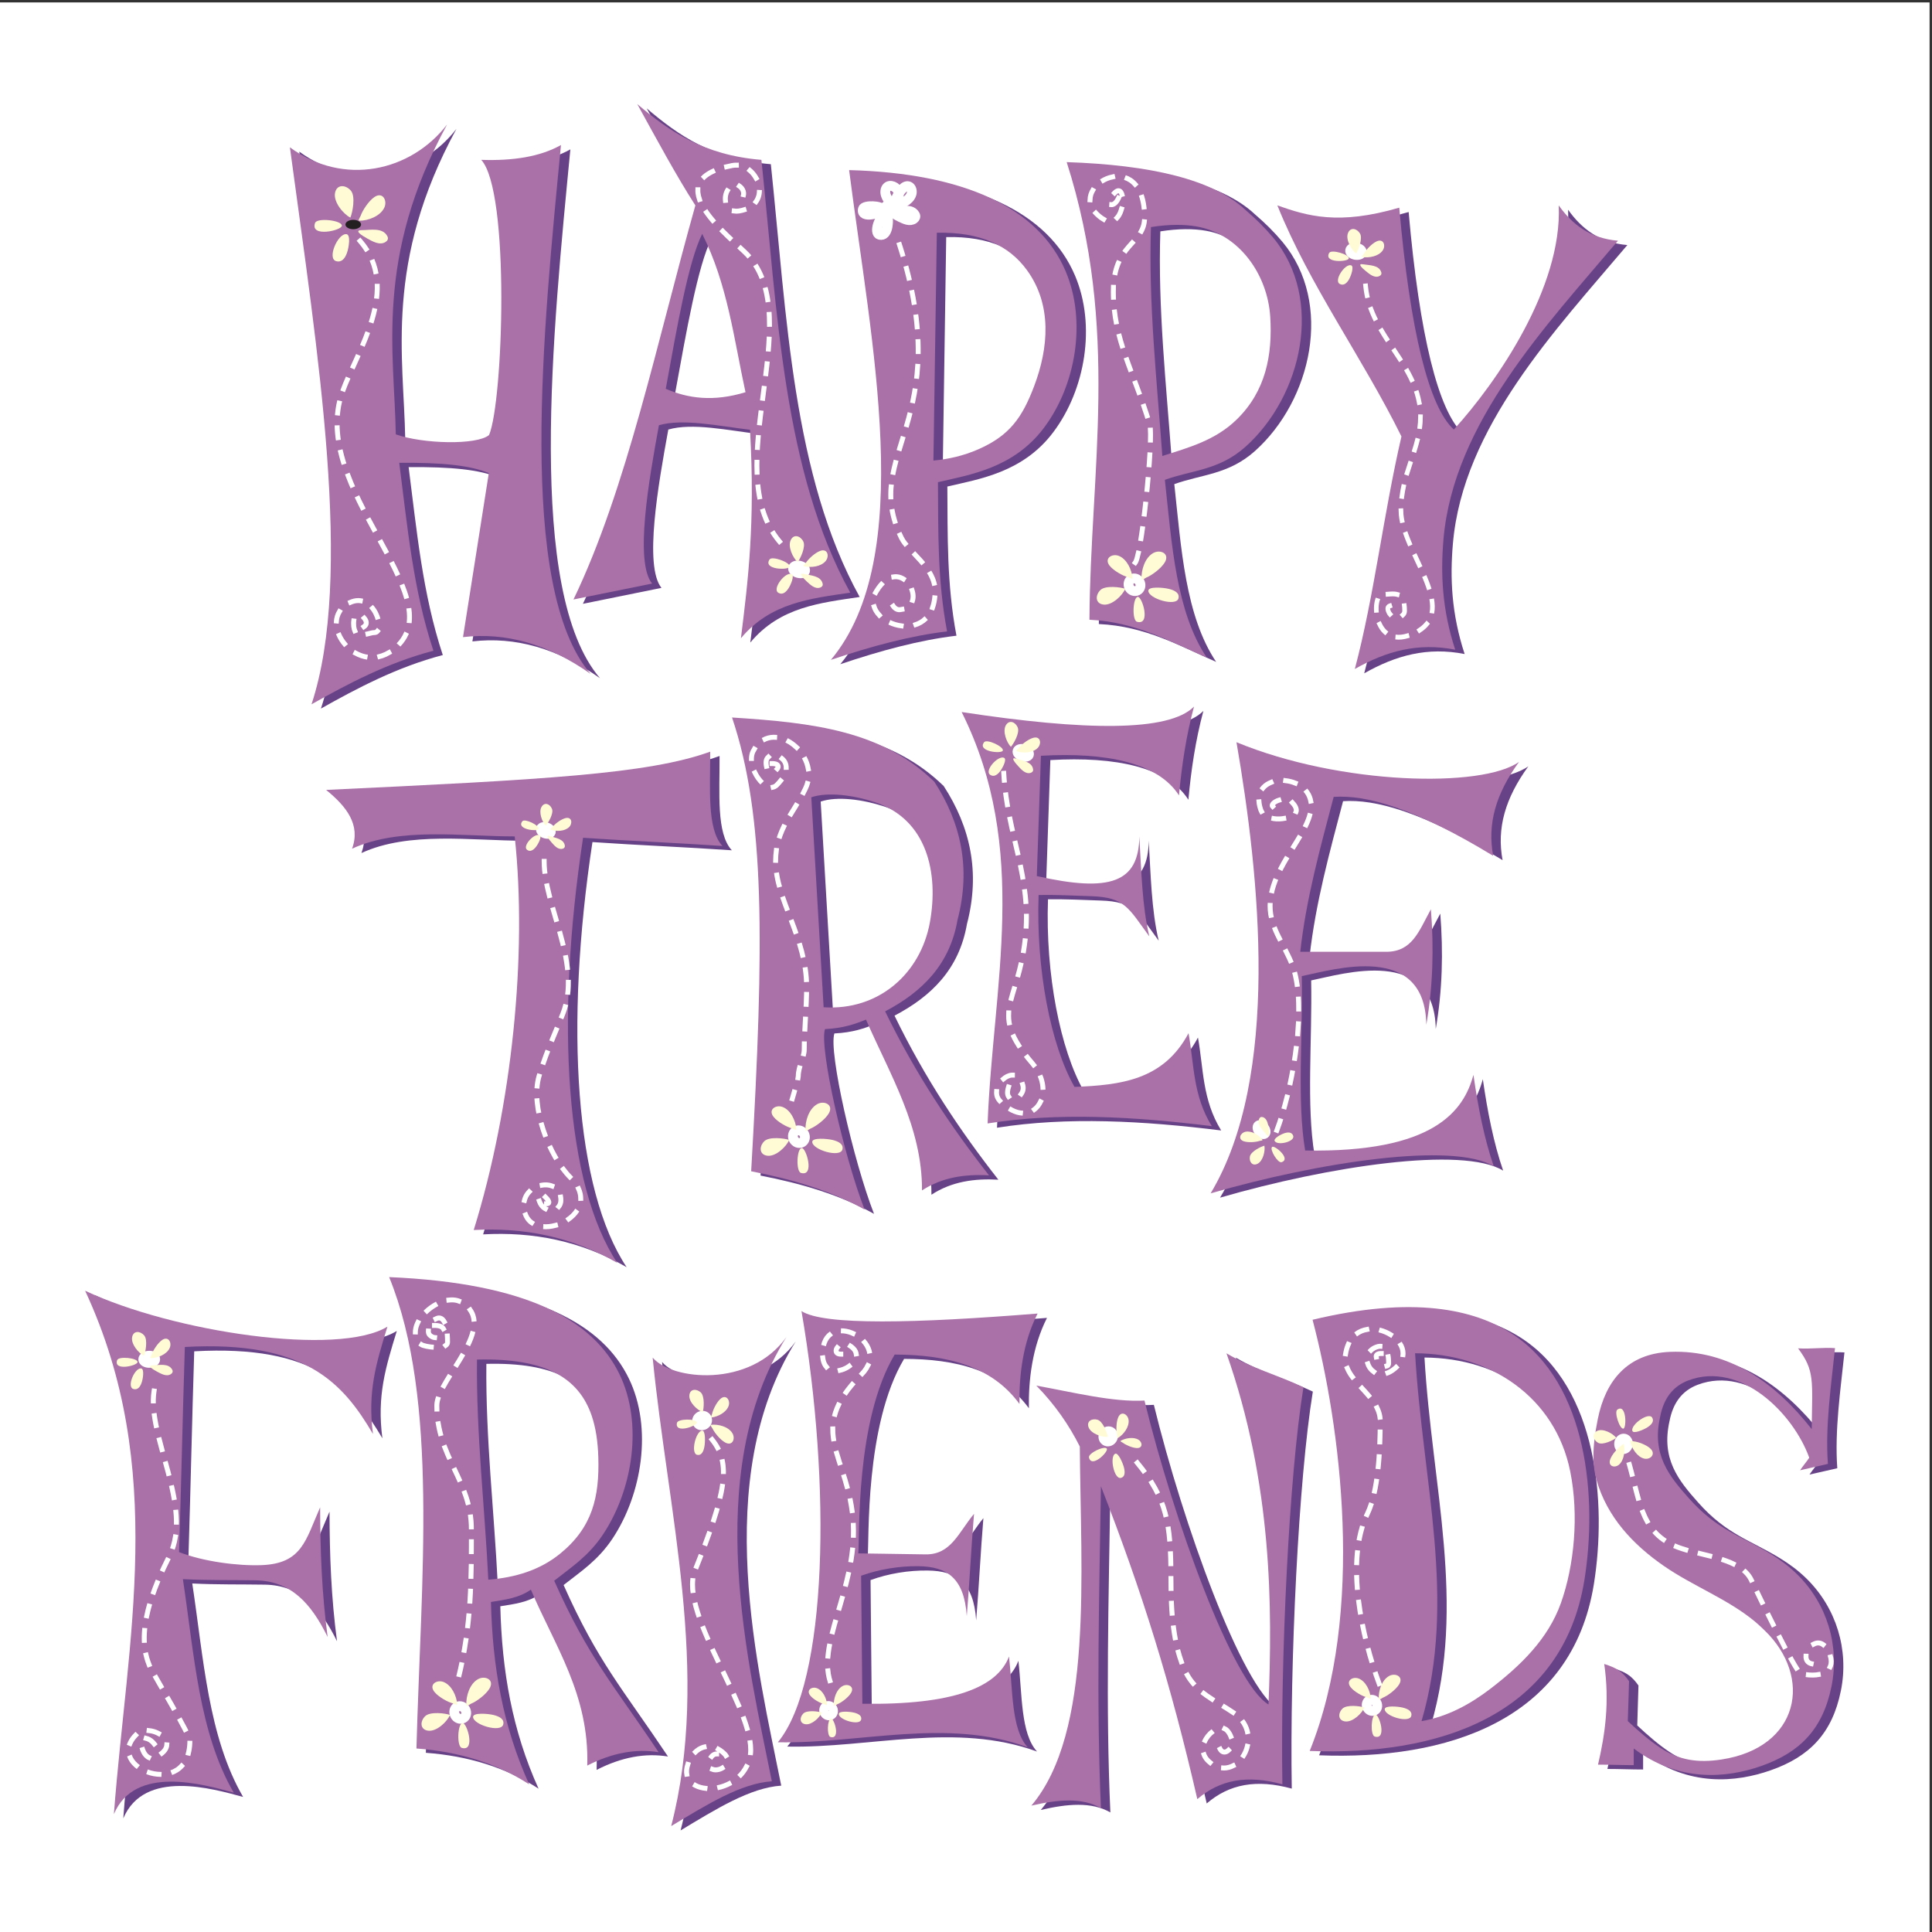 <?xml version="1.0" encoding="UTF-8"?>
<svg xmlns="http://www.w3.org/2000/svg" xmlns:xlink="http://www.w3.org/1999/xlink" width="193pt" height="193pt" viewBox="0 0 193 193" version="1.1">
<rect x="0" y="0" width="193" height="193" fill="#333333" stroke="none"/>
<g id="surface1">
<path style=" stroke:none;fill-rule:evenodd;fill:rgb(100%,100%,100%);fill-opacity:1;" d="M 0 0.242 L 192.758 0.242 L 192.758 193 L 0 193 L 0 0.242 "/>
<path style=" stroke:none;fill-rule:evenodd;fill:rgb(40.799%,25.899%,52.899%);fill-opacity:1;" d="M 29.898 15.148 C 35.266 19.09 41.969 17.574 45.598 12.871 C 38.355 26.16 40.34 35.672 40.48 43.82 C 43.168 44.781 48.594 44.922 49.801 43.883 C 51.211 40.531 51.906 19.551 49.012 16.402 C 52.168 16.508 54.891 16.098 56.977 14.922 C 55.234 33.039 52.531 59.102 59.934 67.746 C 55.688 64.75 51.441 63.578 47.191 64.074 C 48.027 58.688 48.938 53.074 49.77 47.691 C 47.875 46.918 45.145 46.629 40.82 46.664 C 41.633 52.965 42.199 59.293 44.234 65.438 C 39.664 66.633 35.617 68.785 32.059 70.785 C 36.273 57.984 32.703 35.902 29.898 15.148 "/>
<path style=" stroke:none;fill-rule:evenodd;fill:rgb(40.799%,25.899%,52.899%);fill-opacity:1;" d="M 58.23 60.32 C 63.562 49.234 66.594 34.477 70.402 20.953 C 68.469 17.938 66.535 14.344 64.602 10.824 C 67.738 13.496 71.18 15.922 77.004 16.402 C 78.605 31.625 79.172 47.473 85.879 59.637 C 81.926 60.227 77.914 60.629 74.953 64.188 C 75.66 58.461 76.387 52.789 75.863 43.367 C 72.652 42.98 69.164 42.219 66.762 42.91 C 65.754 48.426 64.32 56.547 66.078 58.727 C 63.461 59.258 60.844 59.789 58.23 60.32 Z M 71.086 23.797 C 69.703 26.57 68.582 33.027 67.445 39.27 C 69.676 40.234 72.207 40.59 75.41 39.613 C 74.25 34.281 73.633 28.848 71.086 23.797 "/>
<path style=" stroke:none;fill-rule:evenodd;fill:rgb(40.799%,25.899%,52.899%);fill-opacity:1;" d="M 83.941 66.352 C 92.512 56.074 87.988 34.785 85.762 17.426 C 97.211 17.727 104.695 21.164 107.395 27.539 C 109.5 32.508 108.43 38.914 105.215 43.18 C 102.188 47.203 97.824 47.855 94.637 48.602 C 94.676 53.48 94.566 58.312 95.547 63.504 C 91.852 63.941 87.945 65.004 83.941 66.352 Z M 94.523 23.684 C 94.41 31.27 94.297 38.852 94.184 46.438 C 95.676 46.301 97.168 45.973 98.664 45.316 C 101.785 43.949 103.055 42.16 104.242 39.016 C 105.703 35.156 106.047 30.883 103.531 27.426 C 101.746 24.961 98.871 23.586 94.523 23.684 "/>
<path style=" stroke:none;fill-rule:evenodd;fill:rgb(40.799%,25.899%,52.899%);fill-opacity:1;" d="M 107.496 16.629 C 115.812 16.906 122.082 18.324 125.359 21.406 C 126.391 22.289 127.316 23.207 128.117 24.168 C 133.227 30.301 131.012 39.996 125.367 45.055 C 122.73 47.414 120.047 47.379 117.309 48.363 C 118 54.766 118.406 61.512 121.488 66.121 C 117.898 64.547 114.414 62.551 109.77 62.34 C 109.859 47.492 112.82 33.281 107.496 16.629 Z M 115.914 23.113 C 115.66 30.738 116.496 38.359 117.055 45.984 C 119.668 45.141 122.332 44.434 124.484 42.336 C 127.367 39.523 128.074 35.914 127.828 32.055 C 127.559 27.855 124.734 23.797 120.461 23.051 C 119.223 22.836 117.738 22.828 115.914 23.113 "/>
<path style=" stroke:none;fill-rule:evenodd;fill:rgb(40.799%,25.899%,52.899%);fill-opacity:1;" d="M 128.547 20.953 C 131.531 22 134.617 22.961 140.719 21.18 C 141.801 33.504 143.688 41.102 146.172 43.34 C 150.477 38.605 157.02 29.117 156.648 20.953 C 158.008 22.863 159.805 24.25 162.566 24.48 C 155.418 32.941 146.141 42.676 145.141 54.297 C 144.844 57.719 144.984 61.285 146.312 65.336 C 142.602 64.602 139.434 65.473 136.281 67.262 C 138.219 59.973 139.105 51.949 140.938 44.031 C 137.051 36.148 131.785 29.004 128.547 20.953 "/>
<path style=" stroke:none;fill-rule:evenodd;fill:rgb(40.799%,25.899%,52.899%);fill-opacity:1;" d="M 33.516 79.344 C 55.098 78.32 65.684 77.77 71.883 75.52 C 71.902 79.145 71.535 83.258 73.109 84.941 C 68.469 84.621 63.828 84.441 59.184 84.121 C 56.391 102.535 57.445 118.824 62.598 126.586 C 58.012 123.945 53.211 123.035 48.262 123.309 C 52.09 110.965 53.629 95.801 52.359 83.984 C 47.078 83.984 40.844 83.031 36.109 85.215 C 36.977 82.824 35.566 81.004 33.516 79.344 "/>
<path style=" stroke:none;fill-rule:evenodd;fill:rgb(40.799%,25.899%,52.899%);fill-opacity:1;" d="M 74.066 72.105 C 77.363 81.91 77.305 94.473 75.977 117.438 C 80.074 118.234 83.941 119.371 87.312 121.262 C 85.262 116.012 82.754 105.039 83.352 103.238 C 85.172 103.148 86.355 102.738 87.449 102.281 C 89.844 107.793 93.074 113.027 93.047 119.348 C 95.07 118.027 97.348 117.711 99.734 117.848 C 95.957 113.023 92.406 107.742 89.359 101.461 C 93.047 99.527 95.82 96.797 96.594 92.312 C 97.949 87.137 96.926 82.609 94.273 78.523 C 89.062 73.449 82.281 72.629 74.066 72.105 Z M 81.984 80.074 C 82.395 87.176 82.805 93.953 83.215 101.051 C 88.695 101.414 92.906 97.695 93.832 92.562 C 94.723 87.625 93.551 82.281 88.348 80.57 C 86.199 79.867 83.656 79.516 81.984 80.074 "/>
<path style=" stroke:none;fill-rule:evenodd;fill:rgb(40.799%,25.899%,52.899%);fill-opacity:1;" d="M 97.004 71.562 C 109.371 73.449 117.727 73.547 120.215 71.016 C 119.422 73.973 118.988 76.93 118.715 79.891 C 116.633 76.629 111.426 75.551 104.926 75.93 C 104.789 79.934 104.652 83.941 104.516 87.945 C 111.844 89.605 114.703 88.598 114.754 83.984 C 114.953 87.301 115.02 90.922 115.75 93.973 C 113.68 91.152 113.32 90.066 109.957 89.961 C 108.195 89.902 106.422 89.809 104.691 89.836 C 104.426 97.301 105.914 104.863 108.277 109.012 C 112.902 108.828 117.168 108.34 119.672 103.648 C 120.234 106.742 120.086 109.836 121.992 112.93 C 114.199 111.961 106.613 111.547 99.598 112.656 C 100.113 98.961 103.852 85.262 97.004 71.562 "/>
<path style=" stroke:none;fill-rule:evenodd;fill:rgb(40.799%,25.899%,52.899%);fill-opacity:1;" d="M 124.457 74.574 C 126.762 87.902 128.891 107.953 121.879 119.641 C 132.637 116.523 146.113 114.465 150.16 116.941 C 149.211 114.199 148.594 111.031 148.129 107.805 C 147.164 111.387 144.203 115.605 131.316 115.363 C 130.492 110.426 131.094 103.941 130.98 97.941 C 134.148 97.293 143.293 94.473 143.426 102.797 C 144.094 98.953 144.184 95.109 143.879 91.266 C 142.68 93.453 142.023 95.516 139.406 95.516 C 136.551 95.516 133.688 95.516 130.828 95.516 C 131.426 90.184 132.828 85.121 134.168 80.035 C 137.355 79.828 142.059 81.031 150.102 85.926 C 149.504 82.738 150.363 79.734 152.68 76.547 C 149.008 79.164 134.867 78.871 124.457 74.574 "/>
<path style=" stroke:none;fill-rule:evenodd;fill:rgb(40.799%,25.899%,52.899%);fill-opacity:1;" d="M 9.441 129.375 C 18.25 133.512 34.723 135.965 39.641 132.957 C 38.512 136.617 37.645 139.457 38.199 143.68 C 35.191 138.578 31.445 134.316 19.402 134.992 C 19.176 142.102 19.055 148.371 18.828 155.477 C 21.242 156.43 24.703 156.875 27.062 156.785 C 31.117 156.633 31.465 154.301 32.918 151.008 C 32.93 155.387 33.082 159.578 33.668 163.957 C 32.023 160.613 30.02 158.359 26.453 158.301 C 24.035 158.262 21.68 158.309 19.207 158.184 C 20.344 165.684 20.793 173.48 24.285 179.508 C 21.242 178.68 14.414 176.699 12.316 181.648 C 13.625 164.258 17.672 147.07 9.441 129.375 "/>
<path style=" stroke:none;fill-rule:evenodd;fill:rgb(40.799%,25.899%,52.899%);fill-opacity:1;" d="M 39.812 128.008 C 44.801 140.211 42.992 158.238 42.543 175.098 C 46.734 175.41 50.52 176.551 53.801 178.684 C 51.145 172.824 50.137 166.844 49.98 160.461 C 51.402 160.234 52.758 160.074 53.973 159.23 C 56.332 164.809 59.82 169.727 59.602 176.805 C 62.07 175.539 64.445 175.098 66.73 175.469 C 62.168 168.656 59.711 166.004 56.301 158.34 C 57.98 157.012 59.715 155.906 61.172 153.723 C 64.145 149.27 65.199 142.637 62.836 137.738 C 60.215 132.312 53.605 128.605 39.812 128.008 Z M 48.586 136.246 C 48.512 143.742 49.363 150.988 49.723 158.238 C 52.422 158.027 54.863 157.281 56.867 155.66 C 60.133 153.016 60.824 149.969 60.707 146.004 C 60.66 144.43 60.453 143.035 60.035 141.824 C 58.73 138.031 55.379 136.078 48.586 136.246 "/>
<path style=" stroke:none;fill-rule:evenodd;fill:rgb(40.799%,25.899%,52.899%);fill-opacity:1;" d="M 66.137 136.051 C 68.027 138.316 75.863 139.109 79.492 134.004 C 70.906 147.742 75.758 166.906 78.043 178.379 C 74.934 178.59 71.582 180.688 67.988 182.852 C 71.941 167.578 67.633 151.332 66.137 136.051 "/>
<path style=" stroke:none;fill-rule:evenodd;fill:rgb(40.799%,25.899%,52.899%);fill-opacity:1;" d="M 78.645 174.477 C 83.629 168.422 83.992 148.727 81.004 131.402 C 83.234 132.852 92.348 132.633 104.59 131.652 C 103.102 134.59 102.738 137.887 102.781 140.68 C 99.969 136.832 95.43 135.762 90.316 135.746 C 86.363 142.367 86.844 153.945 86.676 155.609 C 88.828 155.645 91.168 155.676 93.391 155.711 C 95.934 155.746 96.672 153.559 98.238 151.656 C 97.949 155.133 97.805 158.391 97.516 161.867 C 97.262 158.074 95.551 156.926 92.684 156.891 C 90.77 156.863 88.758 157.191 86.965 157.844 C 87.004 162.105 87.047 166.367 87.086 170.629 C 96.176 170.762 100.562 168.988 101.734 165.91 C 102.117 169.215 101.949 173.184 103.598 174.973 C 95.441 172 86.965 174.645 78.645 174.477 "/>
<path style=" stroke:none;fill-rule:evenodd;fill:rgb(40.799%,25.899%,52.899%);fill-opacity:1;" d="M 103.969 180.809 C 110.18 173.473 108.891 157.629 108.812 144.934 C 107.742 142.812 106.344 140.773 104.465 138.852 C 108.066 139.5 112.121 140.527 115.266 140.34 C 118.184 152.258 124.059 168.57 127.656 170.707 C 128.055 160.961 128.047 148.652 123.457 135.625 C 125.996 137.133 128.457 137.734 131.148 139.016 C 129.715 147.789 128.84 166.027 129.043 178.676 C 125.527 177.711 122.797 178.219 120.547 180.16 C 117.898 168.629 115.012 159.375 110.922 148.906 C 110.754 159.676 110.445 170.5 110.922 181.055 C 109.035 179.965 106.582 180.199 103.969 180.809 "/>
<path style=" stroke:none;fill-rule:evenodd;fill:rgb(40.799%,25.899%,52.899%);fill-opacity:1;" d="M 132.059 132.273 C 134.832 142.781 137.363 161.469 131.773 175.348 C 144.422 175.844 157.027 171.961 159.227 158.219 C 160.512 150.176 159.586 138.691 152.078 133.734 C 148.219 131.184 142.074 129.871 132.059 132.273 Z M 142.301 135.613 C 143.043 148.5 146.488 160.211 142.945 172.367 C 145.555 171.926 147.859 170.645 149.867 169.098 C 152.832 166.816 155.582 164.168 156.863 160.586 C 158.211 156.82 158.684 151.785 157.797 147.414 C 156.297 139.996 149.812 135.648 142.301 135.613 "/>
<path style=" stroke:none;fill-rule:evenodd;fill:rgb(40.799%,25.899%,52.899%);fill-opacity:1;" d="M 180.559 135.129 C 181.844 135.211 182.969 135.02 184.254 135.102 C 183.859 138.867 183.266 142.906 183.539 146.672 L 180.762 147.305 C 181.094 146.809 181.344 146.547 181.676 146.051 C 180.078 141.598 174.801 136.363 169.598 138.332 C 168.039 138.918 167.125 140.152 166.781 141.953 C 165.926 145.734 167.66 147.871 169.66 150.117 C 172.496 153.305 174.871 153.852 177.832 155.672 C 178.738 156.227 179.637 156.879 180.492 157.723 C 183.434 160.629 184.727 164.805 183.898 168.898 C 183.039 173.145 180.77 175.488 176.879 176.848 C 173.426 178.059 168.688 178.527 164.141 175.098 C 164.141 175.637 164.141 176.227 164.141 176.766 C 162.898 176.766 161.816 176.711 160.574 176.711 C 161.293 173.645 161.738 170.426 161.195 166.656 C 161.816 166.859 162.395 167.062 162.945 167.535 C 163.191 167.754 163.438 168.027 163.676 168.379 C 163.637 169.621 163.594 171.125 163.555 172.367 C 164.613 173.355 165.676 174.281 166.766 175.008 C 168.68 176.285 170.559 176.555 172.895 176.203 C 180.73 175.012 182.051 167.953 177.215 163.305 C 176.895 162.996 176.578 162.684 176.234 162.402 C 173.508 160.148 170.066 158.883 167.156 156.863 C 164.047 154.711 161.48 151.961 160.426 148.289 C 160.051 146.98 159.93 145.227 160.562 142.141 C 161.324 138.41 163.473 135.652 167.762 135.477 C 173.727 135.238 178.336 138.629 181.926 143.195 C 181.977 138.332 182.242 137.379 180.559 135.129 "/>
<path style=" stroke:none;fill-rule:evenodd;fill:rgb(66.699%,43.9%,65.9%);fill-opacity:1;" d="M 28.961 14.719 C 34.328 18.656 41.031 17.145 44.66 12.441 C 37.418 25.727 39.402 35.242 39.539 43.391 C 42.23 44.352 47.656 44.488 48.859 43.453 C 50.27 40.102 50.969 19.121 48.074 15.969 C 51.23 16.078 53.953 15.664 56.039 14.488 C 54.297 32.605 51.594 58.668 58.996 67.316 C 54.75 64.32 50.5 63.148 46.254 63.645 C 47.09 58.258 48 52.645 48.832 47.258 C 46.938 46.488 44.207 46.195 39.883 46.234 C 40.695 52.531 41.258 58.863 43.297 65.008 C 38.723 66.199 34.68 68.355 31.121 70.355 C 35.332 57.551 31.762 35.473 28.961 14.719 "/>
<path style=" stroke:none;fill-rule:evenodd;fill:rgb(66.699%,43.9%,65.9%);fill-opacity:1;" d="M 57.289 59.887 C 62.621 48.805 65.656 34.043 69.465 20.52 C 67.531 17.508 65.598 13.91 63.66 10.395 C 66.801 13.066 70.242 15.492 76.062 15.969 C 77.668 31.195 78.234 47.039 84.938 59.203 C 80.988 59.793 76.977 60.195 74.016 63.758 C 74.723 58.027 75.449 52.355 74.926 42.934 C 71.715 42.547 68.227 41.789 65.824 42.48 C 64.816 47.992 63.383 56.117 65.141 58.297 C 62.523 58.824 59.906 59.355 57.289 59.887 Z M 70.148 23.363 C 68.762 26.141 67.645 32.598 66.508 38.84 C 68.734 39.805 71.27 40.16 74.473 39.18 C 73.312 33.852 72.691 28.414 70.148 23.363 "/>
<path style=" stroke:none;fill-rule:evenodd;fill:rgb(66.699%,43.9%,65.9%);fill-opacity:1;" d="M 83.004 65.918 C 91.574 55.645 87.047 34.355 84.824 16.992 C 96.273 17.297 103.758 20.73 106.457 27.105 C 108.562 32.074 107.488 38.48 104.277 42.75 C 101.246 46.773 96.887 47.422 93.699 48.168 C 93.738 53.051 93.629 57.879 94.609 63.074 C 90.91 63.512 87.008 64.57 83.004 65.918 Z M 93.586 23.25 C 93.473 30.836 93.359 38.422 93.246 46.008 C 94.738 45.871 96.23 45.539 97.723 44.887 C 100.848 43.516 102.113 41.727 103.305 38.582 C 104.766 34.727 105.105 30.453 102.594 26.992 C 100.809 24.531 97.934 23.156 93.586 23.25 "/>
<path style=" stroke:none;fill-rule:evenodd;fill:rgb(66.699%,43.9%,65.9%);fill-opacity:1;" d="M 106.559 16.195 C 114.875 16.477 121.145 17.895 124.422 20.977 C 125.449 21.859 126.379 22.777 127.18 23.734 C 132.289 29.871 130.07 39.566 124.426 44.625 C 121.793 46.984 119.105 46.945 116.367 47.934 C 117.062 54.336 117.469 61.082 120.551 65.691 C 116.961 64.117 113.473 62.121 108.832 61.91 C 108.922 47.059 111.879 32.852 106.559 16.195 Z M 114.977 22.684 C 114.723 30.305 115.559 37.93 116.113 45.551 C 118.73 44.711 121.395 44.004 123.547 41.902 C 126.43 39.09 127.137 35.484 126.891 31.621 C 126.621 27.426 123.797 23.363 119.523 22.621 C 118.285 22.406 116.801 22.398 114.977 22.684 "/>
<path style=" stroke:none;fill-rule:evenodd;fill:rgb(66.699%,43.9%,65.9%);fill-opacity:1;" d="M 127.605 20.52 C 130.594 21.57 133.68 22.527 139.781 20.746 C 140.863 33.07 142.75 40.668 145.234 42.91 C 149.539 38.176 156.082 28.688 155.711 20.52 C 157.07 22.434 158.867 23.816 161.629 24.047 C 154.48 32.508 145.203 42.246 144.199 53.863 C 143.906 57.289 144.047 60.855 145.371 64.902 C 141.66 64.172 138.492 65.039 135.344 66.828 C 137.281 59.539 138.168 51.52 140 43.602 C 136.109 35.715 130.848 28.57 127.605 20.52 "/>
<path style=" stroke:none;fill-rule:evenodd;fill:rgb(66.699%,43.9%,65.9%);fill-opacity:1;" d="M 32.578 78.91 C 54.16 77.891 64.742 77.336 70.945 75.09 C 70.965 78.715 70.598 82.824 72.172 84.512 C 67.531 84.191 62.891 84.008 58.246 83.691 C 55.449 102.105 56.504 118.395 61.66 126.152 C 57.074 123.516 52.273 122.602 47.324 122.875 C 51.152 110.535 52.691 95.371 51.418 83.555 C 46.141 83.555 39.906 82.598 35.172 84.781 C 36.039 82.395 34.629 80.574 32.578 78.91 "/>
<path style=" stroke:none;fill-rule:evenodd;fill:rgb(66.699%,43.9%,65.9%);fill-opacity:1;" d="M 73.129 71.676 C 76.426 81.477 76.367 94.039 75.039 117.004 C 79.137 117.801 83.004 118.938 86.371 120.828 C 84.32 115.578 81.812 104.605 82.414 102.805 C 84.234 102.715 85.418 102.305 86.508 101.852 C 88.906 107.363 92.137 112.594 92.105 118.918 C 94.133 117.598 96.406 117.277 98.797 117.414 C 95.02 112.59 91.469 107.312 88.422 101.031 C 92.105 99.098 94.883 96.367 95.656 91.883 C 97.012 86.707 95.988 82.176 93.336 78.094 C 88.125 73.02 81.344 72.199 73.129 71.676 Z M 81.047 79.645 C 81.457 86.742 81.867 93.52 82.277 100.621 C 87.754 100.984 91.965 97.266 92.895 92.129 C 93.785 87.191 92.613 81.852 87.41 80.141 C 85.262 79.434 82.715 79.086 81.047 79.645 "/>
<path style=" stroke:none;fill-rule:evenodd;fill:rgb(66.699%,43.9%,65.9%);fill-opacity:1;" d="M 96.066 71.129 C 108.434 73.02 116.789 73.113 119.277 70.586 C 118.484 73.539 118.051 76.5 117.777 79.457 C 115.695 76.195 110.488 75.121 103.984 75.5 C 103.848 79.504 103.715 83.508 103.574 87.516 C 110.906 89.176 113.766 88.164 113.816 83.555 C 114.016 86.867 114.082 90.492 114.812 93.539 C 112.742 90.723 112.383 89.637 109.02 89.527 C 107.258 89.473 105.484 89.375 103.754 89.406 C 103.484 96.871 104.973 104.43 107.34 108.578 C 111.965 108.395 116.23 107.906 118.73 103.215 C 119.297 106.309 119.148 109.406 121.055 112.5 C 113.258 111.531 105.672 111.113 98.66 112.227 C 99.176 98.527 102.914 84.828 96.066 71.129 "/>
<path style=" stroke:none;fill-rule:evenodd;fill:rgb(66.699%,43.9%,65.9%);fill-opacity:1;" d="M 123.52 74.145 C 125.824 87.469 127.953 107.52 120.938 119.211 C 131.699 116.094 145.176 114.035 149.223 116.508 C 148.273 113.766 147.656 110.602 147.191 107.375 C 146.23 110.953 143.266 115.172 130.379 114.93 C 129.555 109.996 130.156 103.512 130.043 97.512 C 133.211 96.863 142.355 94.043 142.484 102.367 C 143.152 98.523 143.246 94.68 142.941 90.836 C 141.738 93.023 141.086 95.082 138.469 95.082 C 135.609 95.082 132.75 95.082 129.891 95.082 C 130.484 89.75 131.891 84.688 133.23 79.605 C 136.414 79.398 141.121 80.602 149.164 85.492 C 148.566 82.305 149.426 79.301 151.742 76.113 C 148.07 78.734 133.93 78.441 123.52 74.145 "/>
<path style=" stroke:none;fill-rule:evenodd;fill:rgb(66.699%,43.9%,65.9%);fill-opacity:1;" d="M 8.504 128.941 C 17.309 133.078 33.785 135.535 38.703 132.527 C 37.574 136.188 36.707 139.027 37.258 143.246 C 34.25 138.145 30.508 133.887 18.465 134.559 C 18.238 141.668 18.117 147.938 17.887 155.047 C 20.301 155.996 23.762 156.441 26.125 156.352 C 30.18 156.199 30.527 153.867 31.98 150.578 C 31.992 154.957 32.145 159.148 32.73 163.527 C 31.086 160.184 29.082 157.926 25.512 157.867 C 23.098 157.828 20.742 157.879 18.27 157.75 C 19.406 165.25 19.855 173.051 23.348 179.078 C 20.305 178.25 13.477 176.266 11.379 181.219 C 12.688 163.828 16.734 146.641 8.504 128.941 "/>
<path style=" stroke:none;fill-rule:evenodd;fill:rgb(66.699%,43.9%,65.9%);fill-opacity:1;" d="M 38.875 127.578 C 43.859 139.781 42.051 157.805 41.602 174.668 C 45.797 174.98 49.582 176.117 52.863 178.25 C 50.207 172.395 49.199 166.41 49.043 160.031 C 50.465 159.801 51.816 159.645 53.035 158.801 C 55.395 164.379 58.883 169.293 58.664 176.375 C 61.133 175.109 63.508 174.664 65.793 175.039 C 61.23 168.223 58.77 165.57 55.363 157.91 C 57.039 156.578 58.777 155.477 60.234 153.293 C 63.207 148.836 64.262 142.207 61.898 137.309 C 59.277 131.879 52.668 128.176 38.875 127.578 Z M 47.648 135.816 C 47.57 143.312 48.426 150.559 48.781 157.805 C 51.484 157.594 53.926 156.848 55.93 155.227 C 59.191 152.586 59.887 149.535 59.77 145.574 C 59.723 144 59.512 142.602 59.098 141.395 C 57.789 137.602 54.441 135.648 47.648 135.816 "/>
<path style=" stroke:none;fill-rule:evenodd;fill:rgb(66.699%,43.9%,65.9%);fill-opacity:1;" d="M 65.199 135.621 C 67.09 137.883 74.926 138.68 78.555 133.574 C 69.969 147.312 74.82 166.473 77.105 177.945 C 73.996 178.156 70.645 180.258 67.051 182.418 C 71.004 167.145 66.695 150.898 65.199 135.621 "/>
<path style=" stroke:none;fill-rule:evenodd;fill:rgb(66.699%,43.9%,65.9%);fill-opacity:1;" d="M 77.707 174.047 C 82.688 167.988 83.055 148.293 80.066 130.973 C 82.293 132.422 91.406 132.199 103.652 131.219 C 102.16 134.156 101.797 137.453 101.844 140.25 C 99.031 136.398 94.488 135.332 89.375 135.316 C 85.426 141.938 85.902 153.512 85.738 155.176 C 87.891 155.211 90.23 155.246 92.453 155.277 C 94.996 155.316 95.734 153.125 97.301 151.227 C 97.012 154.699 96.867 157.961 96.578 161.438 C 96.324 157.645 94.613 156.496 91.746 156.457 C 89.832 156.434 87.82 156.762 86.023 157.41 C 86.066 161.676 86.105 165.938 86.148 170.199 C 95.238 170.332 99.625 168.559 100.797 165.48 C 101.18 168.785 101.012 172.754 102.66 174.543 C 94.504 171.57 86.023 174.211 77.707 174.047 "/>
<path style=" stroke:none;fill-rule:evenodd;fill:rgb(66.699%,43.9%,65.9%);fill-opacity:1;" d="M 103.031 180.375 C 109.242 173.039 107.953 157.199 107.871 144.504 C 106.805 142.379 105.406 140.34 103.527 138.418 C 107.129 139.066 111.184 140.094 114.328 139.91 C 117.246 151.824 123.121 168.137 126.719 170.273 C 127.117 160.531 127.105 148.219 122.52 135.191 C 125.059 136.703 127.52 137.301 130.211 138.586 C 128.777 147.355 127.902 165.598 128.105 178.246 C 124.59 177.277 121.859 177.785 119.609 179.727 C 116.961 168.199 114.074 158.941 109.98 148.473 C 109.816 159.246 109.508 170.066 109.98 180.625 C 108.098 179.531 105.645 179.77 103.031 180.375 "/>
<path style=" stroke:none;fill-rule:evenodd;fill:rgb(66.699%,43.9%,65.9%);fill-opacity:1;" d="M 131.121 131.84 C 133.895 142.352 136.426 161.039 130.836 174.914 C 143.48 175.41 156.09 171.527 158.285 157.789 C 159.57 149.742 158.645 138.262 151.141 133.305 C 147.281 130.754 141.137 129.441 131.121 131.84 Z M 141.363 135.184 C 142.105 148.07 145.551 159.777 142.008 171.934 C 144.613 171.496 146.922 170.215 148.93 168.668 C 151.895 166.387 154.645 163.738 155.926 160.152 C 157.27 156.387 157.742 151.352 156.859 146.98 C 155.359 139.566 148.875 135.219 141.363 135.184 "/>
<path style=" stroke:none;fill-rule:evenodd;fill:rgb(66.699%,43.9%,65.9%);fill-opacity:1;" d="M 179.621 134.695 C 180.902 134.777 182.031 134.59 183.312 134.672 C 182.922 138.438 182.324 142.473 182.602 146.238 L 179.824 146.875 C 180.152 146.379 180.406 146.117 180.738 145.621 C 179.137 141.168 173.863 135.934 168.66 137.898 C 167.102 138.488 166.188 139.723 165.844 141.523 C 164.988 145.305 166.723 147.441 168.723 149.684 C 171.559 152.875 173.934 153.422 176.895 155.238 C 177.801 155.797 178.695 156.445 179.555 157.293 C 182.496 160.199 183.789 164.375 182.961 168.465 C 182.098 172.715 179.832 175.055 175.941 176.418 C 172.488 177.625 167.75 178.094 163.203 174.668 C 163.203 175.203 163.203 175.793 163.203 176.332 C 161.961 176.332 160.879 176.281 159.637 176.281 C 160.355 173.215 160.801 169.992 160.258 166.227 C 160.879 166.426 161.457 166.629 162.008 167.105 C 162.254 167.32 162.5 167.594 162.738 167.949 C 162.699 169.191 162.656 170.695 162.613 171.934 C 163.676 172.926 164.734 173.848 165.828 174.578 C 167.738 175.855 169.621 176.125 171.957 175.77 C 179.793 174.582 181.113 167.523 176.277 162.871 C 175.957 162.566 175.637 162.254 175.297 161.973 C 172.566 159.719 169.129 158.449 166.215 156.434 C 163.105 154.281 160.543 151.531 159.488 147.855 C 159.113 146.547 158.992 144.793 159.625 141.707 C 160.387 137.98 162.531 135.219 166.824 135.047 C 172.785 134.805 177.398 138.195 180.984 142.766 C 181.039 137.898 181.305 136.945 179.621 134.695 "/>
<path style="fill:none;stroke-width:4.946;stroke-linecap:square;stroke-linejoin:bevel;stroke:rgb(100%,100%,100%);stroke-opacity:1;stroke-dasharray:9.892,14.838;stroke-miterlimit:2.613;" d="M 1627.695 466.914 C 1638.633 427.969 1640 395.898 1680.273 382.93 C 1702.812 375.43 1738.984 372.695 1749.219 352.188 C 1754.688 340.586 1793.984 259.102 1799.062 258.008 C 1821.953 252.969 1834.766 262.344 1827.109 279.18 C 1815.039 305.938 1791.328 268.164 1812.734 267.539 " transform="matrix(0.1,0,0,-0.1,0,193)"/>
<path style="fill:none;stroke-width:4.946;stroke-linecap:square;stroke-linejoin:bevel;stroke:rgb(100%,100%,100%);stroke-opacity:1;stroke-dasharray:9.892,14.838;stroke-miterlimit:2.613;" d="M 1377.734 248.086 C 1360.938 293.242 1343.047 370.977 1366.172 418.242 C 1376.68 440.312 1378.789 479.18 1378.789 510.664 C 1378.789 536.953 1340.156 550.898 1344.102 576.875 C 1351.992 628.711 1427.305 589.609 1392.422 562.148 C 1371.289 545.508 1354.766 576.406 1374.57 584.219 C 1386.367 588.867 1387.188 574.766 1387.188 568.438 C 1387.188 557.969 1365.117 577.891 1379.805 577.891 " transform="matrix(0.1,0,0,-0.1,0,193)"/>
<path style="fill:none;stroke-width:4.946;stroke-linecap:square;stroke-linejoin:bevel;stroke:rgb(100%,100%,100%);stroke-opacity:1;stroke-dasharray:9.892,14.838;stroke-miterlimit:2.613;" d="M 1136.133 468.672 C 1165.547 432.93 1169.727 408.789 1169.727 353.125 C 1169.727 319.492 1171.836 285.898 1184.453 259.648 C 1194.961 238.633 1214.375 231.289 1232.773 218.672 C 1265.859 195.938 1234.336 145.977 1207.539 170.352 C 1190.039 186.289 1216.758 212.148 1226.211 200.938 C 1239.844 184.766 1216.992 167.188 1216.992 192.383 " transform="matrix(0.1,0,0,-0.1,0,193)"/>
<path style="fill:none;stroke-width:4.946;stroke-linecap:square;stroke-linejoin:bevel;stroke:rgb(100%,100%,100%);stroke-opacity:1;stroke-dasharray:9.892,14.838;stroke-miterlimit:2.613;" d="M 839.922 577.266 C 828.516 577.266 839.922 595.469 852.422 582.969 C 867.227 568.164 821.719 544.258 821.719 577.266 C 821.719 625.039 893.398 589.766 860.391 556.797 C 803.477 499.883 848.906 475.898 852.422 407.734 C 855.82 341.758 813.75 285.977 830.82 246.172 " transform="matrix(0.1,0,0,-0.1,0,193)"/>
<path style="fill:none;stroke-width:4.946;stroke-linecap:square;stroke-linejoin:bevel;stroke:rgb(100%,100%,100%);stroke-opacity:1;stroke-dasharray:9.892,14.838;stroke-miterlimit:2.613;" d="M 711.328 491.914 C 730.82 467.695 725.391 438.984 694.258 361.094 C 676.641 316.953 760.273 215.43 748.867 173.359 C 737.617 131.602 671.68 135.742 688.594 171.055 C 696.719 188.047 712.461 189.258 723.828 177.891 C 730.664 171.055 723.828 161.953 714.727 161.953 C 704.492 161.953 707.93 177.891 715.898 177.891 " transform="matrix(0.1,0,0,-0.1,0,193)"/>
<path style="fill:none;stroke-width:4.946;stroke-linecap:square;stroke-linejoin:miter;stroke:rgb(100%,100%,100%);stroke-opacity:1;stroke-dasharray:9.892,14.838;stroke-miterlimit:2.613;" d="M 433.984 605.938 C 453.047 605.938 438.75 586.875 429.219 596.406 C 422.07 603.555 447.07 634.531 447.07 589.258 C 447.07 580.898 423.594 584.57 420.859 586.875 C 399.609 605 440.625 641.406 461.289 628.906 C 499.727 605.625 436.367 551.836 436.367 526.094 C 436.367 473.672 470.898 451.562 470.898 402.148 C 470.898 352.773 471.211 306.758 457.812 253.203 " transform="matrix(0.1,0,0,-0.1,0,193)"/>
<path style="fill:none;stroke-width:4.946;stroke-linecap:square;stroke-linejoin:miter;stroke:rgb(100%,100%,100%);stroke-opacity:1;stroke-dasharray:9.892,14.838;stroke-miterlimit:2.613;" d="M 153.906 540.391 C 146.758 495.117 193.242 424.805 169.414 375.938 C 153.906 344.961 133.672 298.477 150.352 263.906 C 155.117 254.375 189.688 197.188 189.688 191.211 C 189.688 130.43 102.656 163.828 136.055 197.188 C 149.141 210.273 184.883 188.828 155.117 174.531 C 143.203 168.594 137.227 193.594 144.375 193.594 C 152.734 193.594 162.266 179.297 150.352 179.297 " transform="matrix(0.1,0,0,-0.1,0,193)"/>
<path style="fill:none;stroke-width:4.946;stroke-linecap:square;stroke-linejoin:bevel;stroke:rgb(100%,100%,100%);stroke-opacity:1;stroke-dasharray:9.892,14.838;stroke-miterlimit:2.613;" d="M 543.594 1069.531 C 543.594 1025.43 579.375 970.625 563.867 921.758 C 560.977 912.305 546.094 881.172 538.438 854.805 C 529.688 824.531 548.242 775.312 569.805 753.711 C 609.141 714.375 523.359 681.016 523.359 726.289 C 523.359 748.945 560.312 754.922 560.312 731.055 C 560.312 719.141 543.594 716.758 538.828 729.883 C 531.68 747.773 555.508 727.5 545.977 727.5 " transform="matrix(0.1,0,0,-0.1,0,193)"/>
<path style="fill:none;stroke-width:4.946;stroke-linecap:square;stroke-linejoin:bevel;stroke:rgb(100%,100%,100%);stroke-opacity:1;stroke-dasharray:9.892,14.838;stroke-miterlimit:2.613;" d="M 771.211 1167.227 C 787.93 1167.227 765.273 1148.164 765.273 1168.438 C 765.273 1183.945 802.227 1171.992 775.977 1145.781 C 765.273 1135.078 745 1163.672 752.148 1179.141 C 770.039 1214.922 821.289 1176.758 804.609 1142.227 C 792.695 1117.188 774.805 1101.719 774.805 1069.531 C 774.805 1031.406 805.781 993.242 805.781 944.375 C 805.781 922.93 803.398 900.312 803.398 881.25 C 803.398 874.062 797.461 864.531 797.461 855 C 797.461 852.617 791.484 832.383 791.484 832.383 " transform="matrix(0.1,0,0,-0.1,0,193)"/>
<path style="fill:none;stroke-width:4.927;stroke-linecap:square;stroke-linejoin:bevel;stroke:rgb(100%,100%,100%);stroke-opacity:1;stroke-dasharray:9.853,14.78;stroke-miterlimit:2.613;" d="M -844.104 1007.476 C -821.555 1000.355 -835.83 1034.79 -853.634 1016.97 C -863.125 1007.476 -841.751 987.282 -829.869 999.149 C -797.829 1031.21 -837.398 1057.435 -867.87 1031.21 C -918.891 987.282 -926.029 1016.697 -991.325 1024.09 C -1054.268 1031.249 -1094.583 1006.192 -1157.487 1002.729 " transform="matrix(0,0.1,0.1,0,0,193)"/>
<path style="fill:none;stroke-width:4.946;stroke-linecap:square;stroke-linejoin:bevel;stroke:rgb(100%,100%,100%);stroke-opacity:1;stroke-dasharray:9.892,14.838;stroke-miterlimit:2.613;" d="M 1275.547 800.898 C 1289.766 838.516 1304.062 911.641 1294.062 955.586 C 1288.516 979.961 1270.508 997.617 1268.906 1021.133 C 1265.82 1065.312 1317.109 1102.148 1308.945 1131.719 C 1301.445 1158.867 1247.031 1157.109 1259.375 1121.25 C 1263.516 1109.141 1286.055 1109.805 1293.672 1117.422 C 1298.438 1122.188 1288.906 1131.719 1285.117 1131.719 C 1272.695 1131.719 1267.93 1124.102 1272.695 1124.102 " transform="matrix(0.1,0,0,-0.1,0,193)"/>
<path style="fill:none;stroke-width:4.946;stroke-linecap:square;stroke-linejoin:bevel;stroke:rgb(100%,100%,100%);stroke-opacity:1;stroke-dasharray:9.892,14.838;stroke-miterlimit:2.613;" d="M 359.727 1689.258 C 401.094 1641.68 356.523 1579.219 342.031 1538.516 C 307.93 1442.773 451.758 1335.234 396.133 1283.789 C 358.359 1248.867 312.969 1309.766 349.336 1327.969 C 374.023 1339.688 385.742 1298.086 374.023 1298.086 C 367.539 1298.086 353.242 1288.984 353.242 1307.188 C 353.242 1325.352 374.023 1308.477 362.344 1303.281 " transform="matrix(0.1,0,0,-0.1,0,193)"/>
<path style="fill:none;stroke-width:4.946;stroke-linecap:square;stroke-linejoin:bevel;stroke:rgb(100%,100%,100%);stroke-opacity:1;stroke-dasharray:9.892,14.838;stroke-miterlimit:2.613;" d="M 778.672 1389.062 C 717.578 1461.836 806.68 1610.352 747.031 1675.156 C 732.07 1691.367 652.734 1749.609 731.406 1764.648 C 756.953 1769.492 774.023 1724.961 738.203 1719.219 C 723.828 1716.914 721.016 1734.727 728.828 1742.539 C 739.219 1752.93 750.898 1730.859 735.312 1730.859 " transform="matrix(0.1,0,0,-0.1,0,193)"/>
<path style="fill:none;stroke-width:4.946;stroke-linecap:square;stroke-linejoin:bevel;stroke:rgb(100%,100%,100%);stroke-opacity:1;stroke-dasharray:9.892,14.838;stroke-miterlimit:2.613;" d="M 898.555 1685.547 C 955.938 1507.852 859.023 1477.461 900.547 1392.578 C 907.461 1378.477 934.141 1363.047 934.141 1339.688 C 934.141 1279.883 856.523 1307.812 875.312 1339.102 C 899.648 1379.648 930.078 1324.336 898.945 1320.938 C 891.172 1320.078 885.938 1335.156 896.328 1335.156 " transform="matrix(0.1,0,0,-0.1,0,193)"/>
<path style="fill:none;stroke-width:4.946;stroke-linecap:square;stroke-linejoin:bevel;stroke:rgb(100%,100%,100%);stroke-opacity:1;stroke-dasharray:9.892,14.838;stroke-miterlimit:2.613;" d="M 1117.383 1732.148 C 1112.188 1720.43 1101.797 1725.625 1113.477 1737.344 C 1127.773 1751.641 1123.906 1687.969 1095.312 1716.523 C 1066.719 1745.117 1143.398 1785.43 1143.398 1712.656 C 1143.398 1685.352 1112.188 1687.539 1112.188 1638.555 C 1112.188 1590.469 1132.344 1559.648 1148.555 1506.016 C 1152.695 1492.422 1139.648 1365.781 1133.164 1367.383 " transform="matrix(0.1,0,0,-0.1,0,193)"/>
<path style="fill:none;stroke-width:4.733;stroke-linecap:square;stroke-linejoin:bevel;stroke:rgb(100%,100%,100%);stroke-opacity:1;stroke-dasharray:9.465,14.198;stroke-miterlimit:2.613;" d="M 1392.026 1612.09 C 1396.999 1561.096 1447.957 1535.004 1447.957 1484.048 C 1447.957 1451.702 1428.067 1429.332 1428.067 1392.036 C 1428.067 1352.246 1488.97 1295.036 1442.985 1272.666 C 1399.465 1251.524 1396.999 1309.962 1409.41 1309.962 C 1420.628 1309.962 1431.806 1314.95 1431.806 1293.808 C 1431.806 1286.364 1418.122 1286.364 1415.656 1292.58 C 1410.683 1302.518 1425.561 1297.53 1425.561 1301.252 " transform="matrix(0.098,0,0,-0.102,0,193)"/>
<path style=" stroke:none;fill-rule:evenodd;fill:rgb(13.699%,12.199%,12.5%);fill-opacity:1;" d="M 35.289 22.898 C 35.719 22.898 36.07 22.688 36.07 22.43 C 36.07 22.172 35.719 21.961 35.289 21.961 C 34.859 21.961 34.508 22.172 34.508 22.43 C 34.508 22.688 34.859 22.898 35.289 22.898 "/>
<path style=" stroke:none;fill-rule:evenodd;fill:rgb(100%,98.799%,83.499%);fill-opacity:1;" d="M 31.473 22.273 C 30.941 23.758 34.172 23.02 34.152 22.539 C 34.125 21.996 31.668 21.727 31.473 22.273 "/>
<path style=" stroke:none;fill-rule:evenodd;fill:rgb(100%,98.799%,83.499%);fill-opacity:1;" d="M 34.66 25.266 C 34.461 25.828 34.121 26.246 33.57 26.086 C 32.66 25.816 33.742 23.316 34.598 23.391 C 35.066 23.43 34.844 24.762 34.66 25.266 "/>
<path style=" stroke:none;fill-rule:evenodd;fill:rgb(100%,98.799%,83.499%);fill-opacity:1;" d="M 35 21.738 C 34.309 21.391 33.289 20.184 33.469 19.266 C 33.641 18.395 34.516 18.438 35.043 19.035 C 35.551 19.613 35.207 21.266 35 21.738 "/>
<path style=" stroke:none;fill-rule:evenodd;fill:rgb(100%,98.799%,83.499%);fill-opacity:1;" d="M 38.391 20.746 C 37.988 21.594 36.793 22.051 35.891 22.051 C 35.715 22.051 35.98 21.691 36.027 21.559 C 36.191 21.066 36.801 20.09 37.402 19.684 C 38.234 19.117 38.719 20.039 38.391 20.746 "/>
<path style=" stroke:none;fill-rule:evenodd;fill:rgb(100%,98.799%,83.499%);fill-opacity:1;" d="M 38.703 23.613 C 38.82 23.848 38.719 24.039 38.527 24.164 C 37.945 24.555 37.203 24.109 36.668 23.816 C 36.129 23.516 35.309 22.988 36.16 22.988 C 36.977 22.988 38.246 22.691 38.703 23.613 "/>
<path style="fill:none;stroke-width:10.395;stroke-linecap:butt;stroke-linejoin:miter;stroke:rgb(100%,100%,100%);stroke-opacity:1;stroke-miterlimit:2.613;" d="M -1492.315 752.984 C -1491.627 756.558 -1492.868 759.76 -1494.97 760.167 C -1497.113 760.572 -1499.402 758.019 -1500.049 754.448 C -1500.696 750.878 -1499.494 747.631 -1497.353 747.268 C -1495.21 746.863 -1492.962 749.414 -1492.315 752.984 Z M -1492.315 752.984 " transform="matrix(-0.006,0.094,0.094,0.006,0,193)"/>
<path style=" stroke:none;fill-rule:evenodd;fill:rgb(100%,98.799%,83.499%);fill-opacity:1;" d="M 76.875 55.887 C 76.18 56.926 78.809 56.98 78.883 56.605 C 78.969 56.184 77.129 55.504 76.875 55.887 "/>
<path style=" stroke:none;fill-rule:evenodd;fill:rgb(100%,98.799%,83.499%);fill-opacity:1;" d="M 78.75 58.801 C 78.488 59.191 78.148 59.449 77.758 59.219 C 77.105 58.84 78.418 57.121 79.062 57.344 C 79.414 57.465 78.988 58.445 78.75 58.801 "/>
<path style=" stroke:none;fill-rule:evenodd;fill:rgb(100%,98.799%,83.499%);fill-opacity:1;" d="M 79.688 56.152 C 79.223 55.754 78.672 54.629 78.988 53.957 C 79.285 53.32 79.953 53.52 80.242 54.082 C 80.523 54.625 79.941 55.828 79.688 56.152 "/>
<path style=" stroke:none;fill-rule:evenodd;fill:rgb(100%,98.799%,83.499%);fill-opacity:1;" d="M 82.484 56.039 C 82.016 56.617 81.008 56.734 80.316 56.562 C 80.18 56.527 80.453 56.305 80.512 56.211 C 80.734 55.863 81.391 55.23 81.93 55.035 C 82.68 54.758 82.875 55.562 82.484 56.039 "/>
<path style=" stroke:none;fill-rule:evenodd;fill:rgb(100%,98.799%,83.499%);fill-opacity:1;" d="M 82.18 58.305 C 82.223 58.508 82.105 58.637 81.938 58.695 C 81.41 58.883 80.93 58.398 80.574 58.07 C 80.215 57.734 79.688 57.172 80.34 57.336 C 80.969 57.492 82 57.512 82.18 58.305 "/>
<path style="fill:none;stroke-width:9.822;stroke-linecap:butt;stroke-linejoin:miter;stroke:rgb(100%,100%,100%);stroke-opacity:1;stroke-miterlimit:2.613;" d="M 1718.783 -889.474 C 1719.026 -892.528 1720.676 -894.873 1722.516 -894.751 C 1724.317 -894.629 1725.642 -892.042 1725.439 -888.988 C 1725.236 -885.973 1723.585 -883.589 1721.745 -883.711 C 1719.905 -883.833 1718.58 -886.42 1718.783 -889.474 Z M 1718.783 -889.474 " transform="matrix(0,-0.1,-0.1,-0,0,193)"/>
<path style="fill:none;stroke-width:9.822;stroke-linecap:butt;stroke-linejoin:miter;stroke:rgb(100%,100%,100%);stroke-opacity:1;stroke-miterlimit:2.613;" d="M 1721.38 -862.136 C 1710.604 -859.108 1717.394 -881.646 1720.8 -881.246 C 1724.597 -880.767 1725.337 -863.262 1721.38 -862.136 Z M 1721.38 -862.136 " transform="matrix(0,-0.1,-0.1,-0,0,193)"/>
<path style="fill:none;stroke-width:9.822;stroke-linecap:butt;stroke-linejoin:miter;stroke:rgb(100%,100%,100%);stroke-opacity:1;stroke-miterlimit:2.613;" d="M 1701.742 -886.187 C 1697.667 -885.022 1694.568 -882.837 1695.42 -878.841 C 1696.892 -872.259 1715.116 -878.715 1714.974 -884.824 C 1714.943 -888.152 1705.386 -887.196 1701.742 -886.187 Z M 1701.742 -886.187 " transform="matrix(0,-0.1,-0.1,-0,0,193)"/>
<path style="fill:none;stroke-width:10.327;stroke-linecap:butt;stroke-linejoin:miter;stroke:rgb(100%,100%,100%);stroke-opacity:1;stroke-miterlimit:2.613;" d="M 1036.125 1758.616 C 1030.945 1761.131 1023.277 1770.052 1024.524 1776.91 C 1025.71 1783.4 1032.255 1783.201 1036.254 1778.731 C 1040.1 1774.477 1037.641 1762.16 1036.125 1758.616 Z M 1036.125 1758.616 " transform="matrix(0.095,-0.005,-0.005,-0.095,0,193)"/>
<path style="fill:none;stroke-width:9.822;stroke-linecap:butt;stroke-linejoin:miter;stroke:rgb(100%,100%,100%);stroke-opacity:1;stroke-miterlimit:2.613;" d="M 1735.554 -910.343 C 1729.322 -907.931 1725.543 -899.678 1725.097 -893.296 C 1725.016 -892.043 1727.683 -893.76 1728.623 -894.032 C 1732.188 -894.924 1739.403 -898.783 1742.584 -902.847 C 1746.984 -908.475 1740.689 -912.367 1735.554 -910.343 Z M 1735.554 -910.343 " transform="matrix(0,-0.1,-0.1,-0,0,193)"/>
<path style="fill:none;stroke-width:9.822;stroke-linecap:butt;stroke-linejoin:miter;stroke:rgb(100%,100%,100%);stroke-opacity:1;stroke-miterlimit:2.613;" d="M 1715.397 -913.956 C 1713.794 -914.939 1712.383 -914.276 1711.401 -912.986 C 1708.376 -909.039 1711.143 -903.589 1712.974 -899.669 C 1714.844 -895.71 1718.196 -889.632 1718.603 -895.661 C 1719.008 -901.417 1721.692 -910.26 1715.397 -913.956 Z M 1715.397 -913.956 " transform="matrix(0,-0.1,-0.1,-0,0,193)"/>
<path style="fill:none;stroke-width:9.812;stroke-linecap:butt;stroke-linejoin:miter;stroke:rgb(100%,100%,100%);stroke-opacity:1;stroke-miterlimit:2.613;" d="M -1139.281 -1346.126 C -1138.891 -1349.608 -1135.926 -1352.346 -1132.611 -1352.189 C -1129.334 -1352.033 -1126.994 -1349.099 -1127.384 -1345.578 C -1127.774 -1342.058 -1130.738 -1339.359 -1134.054 -1339.515 C -1137.331 -1339.633 -1139.671 -1342.606 -1139.281 -1346.126 Z M -1139.281 -1346.126 " transform="matrix(-0.1,0,0,0.1,0,193)"/>
<path style=" stroke:none;fill-rule:evenodd;fill:rgb(100%,98.799%,83.499%);fill-opacity:1;" d="M 113.586 62.113 C 114.992 62.508 114.102 59.57 113.656 59.625 C 113.16 59.684 113.066 61.969 113.586 62.113 "/>
<path style=" stroke:none;fill-rule:evenodd;fill:rgb(100%,98.799%,83.499%);fill-opacity:1;" d="M 116.746 58.824 C 117.375 58.973 117.855 59.254 117.723 59.777 C 117.504 60.633 114.699 59.801 114.715 59.008 C 114.719 58.57 116.188 58.688 116.746 58.824 "/>
<path style=" stroke:none;fill-rule:evenodd;fill:rgb(100%,98.799%,83.499%);fill-opacity:1;" d="M 112.41 58.816 C 112.137 59.48 111.086 60.5 110.23 60.395 C 109.414 60.293 109.395 59.48 109.914 58.953 C 110.41 58.449 111.961 58.656 112.41 58.816 "/>
<path style=" stroke:none;fill-rule:evenodd;fill:rgb(100%,98.799%,83.499%);fill-opacity:1;" d="M 111.758 55.527 C 112.57 55.844 113.066 56.914 113.129 57.746 C 113.141 57.91 112.793 57.688 112.664 57.656 C 112.199 57.535 111.262 57.035 110.844 56.512 C 110.27 55.777 111.086 55.27 111.758 55.527 "/>
<path style=" stroke:none;fill-rule:evenodd;fill:rgb(100%,98.799%,83.499%);fill-opacity:1;" d="M 115.219 55.238 C 114.379 55.695 113.988 56.938 114.039 57.855 C 114.051 58.035 114.398 57.742 114.531 57.688 C 115.023 57.492 115.98 56.812 116.359 56.18 C 116.883 55.297 115.918 54.859 115.219 55.238 "/>
<path style="fill:none;stroke-width:10.53;stroke-linecap:butt;stroke-linejoin:miter;stroke:rgb(100%,100%,100%);stroke-opacity:1;stroke-miterlimit:2.613;" d="M -1900.324 1312.867 C -1900.006 1316.345 -1901.462 1319.347 -1903.539 1319.522 C -1905.619 1319.739 -1907.6 1317.058 -1907.918 1313.58 C -1908.236 1310.102 -1906.822 1307.096 -1904.745 1306.921 C -1902.623 1306.708 -1900.684 1309.386 -1900.324 1312.867 Z M -1900.324 1312.867 " transform="matrix(-0.007,0.093,0.093,0.007,0,193)"/>
<path style=" stroke:none;fill-rule:evenodd;fill:rgb(100%,98.799%,83.499%);fill-opacity:1;" d="M 132.781 25.266 C 132.191 26.301 134.691 26.172 134.738 25.812 C 134.789 25.406 132.996 24.883 132.781 25.266 "/>
<path style=" stroke:none;fill-rule:evenodd;fill:rgb(100%,98.799%,83.499%);fill-opacity:1;" d="M 134.766 27.902 C 134.539 28.297 134.234 28.562 133.848 28.371 C 133.203 28.055 134.336 26.336 134.961 26.5 C 135.305 26.59 134.965 27.555 134.766 27.902 "/>
<path style=" stroke:none;fill-rule:evenodd;fill:rgb(100%,98.799%,83.499%);fill-opacity:1;" d="M 135.473 25.324 C 135.004 24.977 134.402 23.945 134.656 23.289 C 134.895 22.664 135.543 22.809 135.855 23.32 C 136.16 23.816 135.691 25 135.473 25.324 "/>
<path style=" stroke:none;fill-rule:evenodd;fill:rgb(100%,98.799%,83.499%);fill-opacity:1;" d="M 138.121 25.027 C 137.715 25.605 136.766 25.789 136.098 25.672 C 135.965 25.648 136.211 25.418 136.262 25.324 C 136.445 24.98 137.027 24.336 137.527 24.109 C 138.219 23.797 138.461 24.547 138.121 25.027 "/>
<path style=" stroke:none;fill-rule:evenodd;fill:rgb(100%,98.799%,83.499%);fill-opacity:1;" d="M 137.984 27.199 C 138.043 27.391 137.938 27.52 137.781 27.586 C 137.297 27.805 136.805 27.375 136.445 27.086 C 136.082 26.793 135.543 26.293 136.176 26.402 C 136.781 26.512 137.762 26.457 137.984 27.199 "/>
<path style="fill:none;stroke-width:11.14;stroke-linecap:butt;stroke-linejoin:miter;stroke:rgb(100%,100%,100%);stroke-opacity:1;stroke-miterlimit:2.613;" d="M -1325.384 427.555 C -1324.739 430.75 -1325.801 433.645 -1327.745 434.028 C -1329.637 434.374 -1331.72 432.086 -1332.321 428.898 C -1332.959 425.659 -1331.897 422.764 -1330.004 422.418 C -1328.061 422.035 -1325.978 424.323 -1325.384 427.555 Z M -1325.384 427.555 " transform="matrix(-0.013,0.087,0.087,0.013,0,193)"/>
<path style=" stroke:none;fill-rule:evenodd;fill:rgb(100%,98.799%,83.499%);fill-opacity:1;" d="M 52.184 82.039 C 51.52 82.855 53.711 83.109 53.805 82.801 C 53.906 82.457 52.426 81.738 52.184 82.039 "/>
<path style=" stroke:none;fill-rule:evenodd;fill:rgb(100%,98.799%,83.499%);fill-opacity:1;" d="M 53.52 84.625 C 53.27 84.934 52.965 85.121 52.656 84.898 C 52.145 84.527 53.375 83.199 53.898 83.434 C 54.18 83.562 53.746 84.352 53.52 84.625 "/>
<path style=" stroke:none;fill-rule:evenodd;fill:rgb(100%,98.799%,83.499%);fill-opacity:1;" d="M 54.516 82.484 C 54.156 82.113 53.785 81.129 54.102 80.598 C 54.402 80.09 54.941 80.309 55.141 80.801 C 55.332 81.273 54.75 82.234 54.516 82.484 "/>
<path style=" stroke:none;fill-rule:evenodd;fill:rgb(100%,98.799%,83.499%);fill-opacity:1;" d="M 56.863 82.613 C 56.422 83.059 55.57 83.078 55.008 82.879 C 54.895 82.84 55.141 82.676 55.199 82.602 C 55.41 82.328 56.012 81.852 56.477 81.73 C 57.125 81.559 57.227 82.246 56.863 82.613 "/>
<path style=" stroke:none;fill-rule:evenodd;fill:rgb(100%,98.799%,83.499%);fill-opacity:1;" d="M 56.426 84.484 C 56.445 84.656 56.34 84.754 56.191 84.789 C 55.738 84.906 55.375 84.465 55.102 84.16 C 54.828 83.852 54.434 83.34 54.965 83.527 C 55.477 83.707 56.34 83.805 56.426 84.484 "/>
<path style="fill:none;stroke-width:9.812;stroke-linecap:butt;stroke-linejoin:miter;stroke:rgb(100%,100%,100%);stroke-opacity:1;stroke-miterlimit:2.613;" d="M -804.054 -794.759 C -803.664 -798.28 -800.66 -800.979 -797.383 -800.861 C -794.107 -800.705 -791.727 -797.732 -792.118 -794.211 C -792.508 -790.691 -795.511 -787.992 -798.788 -788.148 C -802.064 -788.304 -804.444 -791.238 -804.054 -794.759 Z M -804.054 -794.759 " transform="matrix(-0.1,0,0,0.1,0,193)"/>
<path style=" stroke:none;fill-rule:evenodd;fill:rgb(100%,98.799%,83.499%);fill-opacity:1;" d="M 80.016 117.172 C 81.418 117.566 80.527 114.629 80.086 114.68 C 79.586 114.742 79.496 117.027 80.016 117.172 "/>
<path style=" stroke:none;fill-rule:evenodd;fill:rgb(100%,98.799%,83.499%);fill-opacity:1;" d="M 83.176 113.879 C 83.801 114.031 84.285 114.312 84.152 114.832 C 83.93 115.691 81.125 114.855 81.141 114.062 C 81.148 113.629 82.613 113.746 83.176 113.879 "/>
<path style=" stroke:none;fill-rule:evenodd;fill:rgb(100%,98.799%,83.499%);fill-opacity:1;" d="M 78.836 113.875 C 78.562 114.535 77.512 115.559 76.656 115.453 C 75.844 115.352 75.82 114.539 76.34 114.012 C 76.84 113.508 78.387 113.715 78.836 113.875 "/>
<path style=" stroke:none;fill-rule:evenodd;fill:rgb(100%,98.799%,83.499%);fill-opacity:1;" d="M 78.188 110.586 C 78.996 110.898 79.496 111.973 79.555 112.805 C 79.566 112.969 79.219 112.746 79.094 112.715 C 78.629 112.594 77.688 112.094 77.273 111.566 C 76.695 110.836 77.516 110.324 78.188 110.586 "/>
<path style=" stroke:none;fill-rule:evenodd;fill:rgb(100%,98.799%,83.499%);fill-opacity:1;" d="M 81.648 110.293 C 80.805 110.754 80.414 111.996 80.469 112.91 C 80.477 113.094 80.824 112.801 80.961 112.746 C 81.449 112.551 82.406 111.871 82.785 111.238 C 83.312 110.355 82.344 109.914 81.648 110.293 "/>
<path style="fill:none;stroke-width:10.766;stroke-linecap:butt;stroke-linejoin:miter;stroke:rgb(100%,100%,100%);stroke-opacity:1;stroke-miterlimit:2.613;" d="M -1168.31 1237.549 C -1166.803 1240.801 -1167.18 1244.207 -1169.157 1245.105 C -1171.092 1245.998 -1173.929 1244.051 -1175.435 1240.8 C -1176.904 1237.501 -1176.523 1234.138 -1174.545 1233.24 C -1172.568 1232.342 -1169.778 1234.25 -1168.31 1237.549 Z M -1168.31 1237.549 " transform="matrix(0.009,0.091,0.091,-0.009,0,193)"/>
<path style=" stroke:none;fill-rule:evenodd;fill:rgb(100%,98.799%,83.499%);fill-opacity:1;" d="M 98.312 74.141 C 97.57 75.082 100.078 75.332 100.18 74.98 C 100.289 74.586 98.586 73.793 98.312 74.141 "/>
<path style=" stroke:none;fill-rule:evenodd;fill:rgb(100%,98.799%,83.499%);fill-opacity:1;" d="M 99.891 77.07 C 99.609 77.426 99.266 77.645 98.906 77.395 C 98.312 76.98 99.699 75.441 100.297 75.699 C 100.625 75.844 100.141 76.75 99.891 77.07 "/>
<path style=" stroke:none;fill-rule:evenodd;fill:rgb(100%,98.799%,83.499%);fill-opacity:1;" d="M 100.984 74.605 C 100.57 74.191 100.129 73.074 100.477 72.457 C 100.812 71.871 101.434 72.113 101.668 72.672 C 101.895 73.211 101.25 74.316 100.984 74.605 "/>
<path style=" stroke:none;fill-rule:evenodd;fill:rgb(100%,98.799%,83.499%);fill-opacity:1;" d="M 103.668 74.711 C 103.172 75.227 102.203 75.266 101.555 75.047 C 101.426 75.004 101.703 74.812 101.77 74.727 C 102.004 74.41 102.68 73.855 103.211 73.707 C 103.949 73.5 104.078 74.281 103.668 74.711 "/>
<path style=" stroke:none;fill-rule:evenodd;fill:rgb(100%,98.799%,83.499%);fill-opacity:1;" d="M 103.203 76.852 C 103.23 77.051 103.109 77.164 102.941 77.211 C 102.426 77.352 102 76.848 101.688 76.508 C 101.367 76.16 100.906 75.582 101.52 75.789 C 102.109 75.984 103.094 76.078 103.203 76.852 "/>
<path style="fill:none;stroke-width:13.738;stroke-linecap:butt;stroke-linejoin:miter;stroke:rgb(100%,100%,100%);stroke-opacity:1;stroke-miterlimit:2.613;" d="M -734.119 -1963.375 C -730.272 -1964.427 -726.581 -1963.388 -725.961 -1961.048 C -725.342 -1958.707 -727.991 -1955.977 -731.837 -1954.925 C -735.727 -1953.906 -739.418 -1954.945 -740.038 -1957.285 C -740.658 -1959.626 -738.008 -1962.357 -734.119 -1963.375 Z M -734.119 -1963.375 " transform="matrix(-0.057,-0.043,-0.043,0.057,0,193)"/>
<path style=" stroke:none;fill-rule:evenodd;fill:rgb(100%,98.799%,83.499%);fill-opacity:1;" d="M 128.02 116.098 C 129.02 115.781 127.32 114.367 127.078 114.574 C 126.801 114.809 127.648 116.219 128.02 116.098 "/>
<path style=" stroke:none;fill-rule:evenodd;fill:rgb(100%,98.799%,83.499%);fill-opacity:1;" d="M 128.312 113.203 C 128.691 113.082 129.047 113.09 129.184 113.449 C 129.41 114.035 127.652 114.477 127.344 113.996 C 127.176 113.73 127.973 113.309 128.312 113.203 "/>
<path style=" stroke:none;fill-rule:evenodd;fill:rgb(100%,98.799%,83.499%);fill-opacity:1;" d="M 126.309 114.453 C 126.406 114.957 126.18 115.984 125.621 116.258 C 125.094 116.52 124.762 116.043 124.863 115.52 C 124.965 115.02 125.977 114.531 126.309 114.453 "/>
<path style=" stroke:none;fill-rule:evenodd;fill:rgb(100%,98.799%,83.499%);fill-opacity:1;" d="M 124.414 113.059 C 125.023 112.93 125.746 113.375 126.113 113.852 C 126.188 113.945 125.887 113.949 125.801 113.98 C 125.473 114.094 124.711 114.164 124.254 114.012 C 123.617 113.801 123.906 113.172 124.414 113.059 "/>
<path style=" stroke:none;fill-rule:evenodd;fill:rgb(100%,98.799%,83.499%);fill-opacity:1;" d="M 125.801 111.734 C 125.879 111.578 126.02 111.555 126.164 111.602 C 126.609 111.754 126.672 112.324 126.73 112.727 C 126.793 113.137 126.844 113.781 126.5 113.332 C 126.172 112.902 125.5 112.348 125.801 111.734 "/>
<path style="fill:none;stroke-width:9.839;stroke-linecap:butt;stroke-linejoin:miter;stroke:rgb(100%,100%,100%);stroke-opacity:1;stroke-miterlimit:2.613;" d="M 568.554 -149.099 C 568.54 -152.394 570.176 -155.069 572.137 -155.038 C 574.138 -155.046 575.718 -152.346 575.693 -149.051 C 575.668 -145.756 574.07 -143.121 572.07 -143.112 C 570.108 -143.143 568.528 -145.804 568.554 -149.099 Z M 568.554 -149.099 " transform="matrix(-0,-0.1,-0.1,0,0,193)"/>
<path style=" stroke:none;fill-rule:evenodd;fill:rgb(100%,98.799%,83.499%);fill-opacity:1;" d="M 11.703 135.875 C 11.309 137.008 13.762 136.422 13.742 136.059 C 13.719 135.648 11.848 135.457 11.703 135.875 "/>
<path style=" stroke:none;fill-rule:evenodd;fill:rgb(100%,98.799%,83.499%);fill-opacity:1;" d="M 14.148 138.125 C 14 138.555 13.746 138.875 13.328 138.758 C 12.633 138.559 13.438 136.652 14.086 136.699 C 14.445 136.727 14.285 137.742 14.148 138.125 "/>
<path style=" stroke:none;fill-rule:evenodd;fill:rgb(100%,98.799%,83.499%);fill-opacity:1;" d="M 14.383 135.441 C 13.852 135.184 13.07 134.273 13.199 133.574 C 13.324 132.914 13.988 132.938 14.395 133.391 C 14.785 133.824 14.535 135.082 14.383 135.441 "/>
<path style=" stroke:none;fill-rule:evenodd;fill:rgb(100%,98.799%,83.499%);fill-opacity:1;" d="M 16.949 134.664 C 16.652 135.312 15.746 135.668 15.062 135.672 C 14.926 135.676 15.129 135.402 15.16 135.297 C 15.281 134.922 15.738 134.18 16.191 133.863 C 16.82 133.43 17.195 134.125 16.949 134.664 "/>
<path style=" stroke:none;fill-rule:evenodd;fill:rgb(100%,98.799%,83.499%);fill-opacity:1;" d="M 17.211 136.84 C 17.301 137.02 17.223 137.164 17.082 137.262 C 16.641 137.562 16.074 137.23 15.664 137.008 C 15.25 136.785 14.625 136.391 15.273 136.383 C 15.891 136.379 16.855 136.145 17.211 136.84 "/>
<path style="fill:none;stroke-width:9.812;stroke-linecap:butt;stroke-linejoin:miter;stroke:rgb(100%,100%,100%);stroke-opacity:1;stroke-miterlimit:2.613;" d="M -465.706 -219.569 C -465.316 -223.09 -462.312 -225.789 -459.036 -225.632 C -455.759 -225.476 -453.419 -222.503 -453.809 -219.021 C -454.199 -215.501 -457.163 -212.802 -460.44 -212.919 C -463.756 -213.075 -466.096 -216.048 -465.706 -219.569 Z M -465.706 -219.569 " transform="matrix(-0.1,0,0,0.1,0,193)"/>
<path style=" stroke:none;fill-rule:evenodd;fill:rgb(100%,98.799%,83.499%);fill-opacity:1;" d="M 46.133 174.609 C 47.539 175.004 46.645 172.066 46.203 172.121 C 45.707 172.18 45.613 174.465 46.133 174.609 "/>
<path style=" stroke:none;fill-rule:evenodd;fill:rgb(100%,98.799%,83.499%);fill-opacity:1;" d="M 49.293 171.32 C 49.922 171.469 50.402 171.754 50.27 172.273 C 50.047 173.133 47.246 172.297 47.258 171.504 C 47.266 171.066 48.734 171.184 49.293 171.32 "/>
<path style=" stroke:none;fill-rule:evenodd;fill:rgb(100%,98.799%,83.499%);fill-opacity:1;" d="M 44.953 171.316 C 44.68 171.977 43.633 172.996 42.773 172.891 C 41.961 172.789 41.941 171.977 42.457 171.453 C 42.957 170.945 44.504 171.152 44.953 171.316 "/>
<path style=" stroke:none;fill-rule:evenodd;fill:rgb(100%,98.799%,83.499%);fill-opacity:1;" d="M 44.305 168.023 C 45.117 168.34 45.613 169.414 45.672 170.242 C 45.684 170.41 45.34 170.184 45.211 170.152 C 44.746 170.035 43.809 169.531 43.391 169.008 C 42.812 168.273 43.633 167.766 44.305 168.023 "/>
<path style=" stroke:none;fill-rule:evenodd;fill:rgb(100%,98.799%,83.499%);fill-opacity:1;" d="M 47.766 167.734 C 46.926 168.191 46.531 169.434 46.586 170.352 C 46.598 170.531 46.945 170.238 47.078 170.184 C 47.57 169.988 48.523 169.309 48.902 168.676 C 49.43 167.793 48.465 167.355 47.766 167.734 "/>
<path style="fill:none;stroke-width:10.284;stroke-linecap:butt;stroke-linejoin:miter;stroke:rgb(100%,100%,100%);stroke-opacity:1;stroke-miterlimit:2.613;" d="M 492.62 -764.716 C 492.927 -767.646 495.433 -769.945 498.183 -769.794 C 500.931 -769.684 502.895 -767.195 502.548 -764.263 C 502.242 -761.334 499.733 -759.075 496.986 -759.186 C 494.236 -759.337 492.273 -761.785 492.62 -764.716 Z M 492.62 -764.716 " transform="matrix(-0.005,-0.095,-0.095,0.005,0,193)"/>
<path style=" stroke:none;fill-rule:evenodd;fill:rgb(100%,98.799%,83.499%);fill-opacity:1;" d="M 67.625 142.137 C 67.367 143.27 69.668 142.445 69.609 142.098 C 69.543 141.703 67.719 141.719 67.625 142.137 "/>
<path style=" stroke:none;fill-rule:evenodd;fill:rgb(100%,98.799%,83.499%);fill-opacity:1;" d="M 70.367 144.523 C 70.273 145.027 70.066 145.422 69.648 145.336 C 68.957 145.195 69.512 142.934 70.145 142.91 C 70.488 142.898 70.453 144.074 70.367 144.523 "/>
<path style=" stroke:none;fill-rule:evenodd;fill:rgb(100%,98.799%,83.499%);fill-opacity:1;" d="M 70.203 141.07 C 69.664 140.879 68.812 140.086 68.863 139.398 C 68.91 138.746 69.555 138.699 69.996 139.09 C 70.418 139.469 70.312 140.707 70.203 141.07 "/>
<path style=" stroke:none;fill-rule:evenodd;fill:rgb(100%,98.799%,83.499%);fill-opacity:1;" d="M 72.793 140.426 C 72.578 141.082 71.742 141.52 71.082 141.602 C 70.953 141.617 71.117 141.332 71.137 141.23 C 71.215 140.855 71.574 140.086 71.977 139.734 C 72.535 139.25 72.973 139.879 72.793 140.426 "/>
<path style=" stroke:none;fill-rule:evenodd;fill:rgb(100%,98.799%,83.499%);fill-opacity:1;" d="M 73.16 143.168 C 72.766 142.516 71.762 142.254 71.031 142.332 C 70.887 142.348 71.137 142.613 71.184 142.715 C 71.359 143.098 71.938 143.832 72.457 144.109 C 73.18 144.492 73.492 143.707 73.16 143.168 "/>
<path style="fill:none;stroke-width:9.812;stroke-linecap:butt;stroke-linejoin:miter;stroke:rgb(100%,100%,100%);stroke-opacity:1;stroke-miterlimit:2.613;" d="M -832.147 -221.289 C -831.874 -223.871 -829.651 -225.905 -827.232 -225.788 C -824.814 -225.671 -823.058 -223.48 -823.331 -220.898 C -823.643 -218.277 -825.828 -216.282 -828.285 -216.4 C -830.704 -216.517 -832.459 -218.708 -832.147 -221.289 Z M -832.147 -221.289 " transform="matrix(-0.1,0,0,0.1,0,193)"/>
<path style=" stroke:none;fill-rule:evenodd;fill:rgb(100%,98.799%,83.499%);fill-opacity:1;" d="M 82.961 173.52 C 84 173.809 83.34 171.637 83.016 171.676 C 82.645 171.719 82.578 173.41 82.961 173.52 "/>
<path style=" stroke:none;fill-rule:evenodd;fill:rgb(100%,98.799%,83.499%);fill-opacity:1;" d="M 85.301 171.082 C 85.766 171.195 86.121 171.402 86.023 171.789 C 85.859 172.422 83.785 171.805 83.793 171.219 C 83.801 170.895 84.887 170.984 85.301 171.082 "/>
<path style=" stroke:none;fill-rule:evenodd;fill:rgb(100%,98.799%,83.499%);fill-opacity:1;" d="M 82.09 171.078 C 81.887 171.57 81.109 172.324 80.477 172.246 C 79.871 172.172 79.859 171.57 80.242 171.18 C 80.613 170.805 81.758 170.961 82.09 171.078 "/>
<path style=" stroke:none;fill-rule:evenodd;fill:rgb(100%,98.799%,83.499%);fill-opacity:1;" d="M 81.609 168.645 C 82.211 168.875 82.578 169.672 82.621 170.285 C 82.629 170.41 82.371 170.242 82.281 170.219 C 81.934 170.133 81.238 169.762 80.934 169.371 C 80.504 168.828 81.109 168.453 81.609 168.645 "/>
<path style=" stroke:none;fill-rule:evenodd;fill:rgb(100%,98.799%,83.499%);fill-opacity:1;" d="M 84.172 168.43 C 83.547 168.77 83.258 169.688 83.297 170.367 C 83.305 170.5 83.562 170.281 83.66 170.242 C 84.023 170.098 84.73 169.594 85.012 169.125 C 85.402 168.473 84.688 168.148 84.172 168.43 "/>
<path style="fill:none;stroke-width:13.259;stroke-linecap:butt;stroke-linejoin:miter;stroke:rgb(100%,100%,100%);stroke-opacity:1;stroke-miterlimit:2.613;" d="M -125.445 -1639.352 C -125.011 -1643.169 -121.775 -1646.079 -118.234 -1645.922 C -114.741 -1645.74 -112.17 -1642.558 -112.629 -1638.788 C -113.016 -1634.996 -116.252 -1632.086 -119.792 -1632.243 C -123.333 -1632.4 -125.856 -1635.607 -125.445 -1639.352 Z M -125.445 -1639.352 " transform="matrix(-0.035,-0.066,-0.065,0.035,0,193)"/>
<path style=" stroke:none;fill-rule:evenodd;fill:rgb(100%,98.799%,83.499%);fill-opacity:1;" d="M 108.785 145.594 C 109.031 146.727 110.766 145.008 110.566 144.715 C 110.336 144.387 108.691 145.172 108.785 145.594 "/>
<path style=" stroke:none;fill-rule:evenodd;fill:rgb(100%,98.799%,83.499%);fill-opacity:1;" d="M 112.277 146.594 C 112.406 147.09 112.387 147.535 111.973 147.637 C 111.285 147.801 110.828 145.516 111.395 145.227 C 111.703 145.07 112.164 146.148 112.277 146.594 "/>
<path style=" stroke:none;fill-rule:evenodd;fill:rgb(100%,98.799%,83.499%);fill-opacity:1;" d="M 110.668 143.535 C 110.098 143.59 108.992 143.23 108.746 142.586 C 108.516 141.977 109.078 141.66 109.641 141.828 C 110.184 141.992 110.613 143.16 110.668 143.535 "/>
<path style=" stroke:none;fill-rule:evenodd;fill:rgb(100%,98.799%,83.499%);fill-opacity:1;" d="M 112.742 141.855 C 112.824 142.543 112.254 143.293 111.688 143.645 C 111.578 143.715 111.605 143.387 111.582 143.285 C 111.492 142.914 111.496 142.062 111.711 141.574 C 112.012 140.898 112.676 141.285 112.742 141.855 "/>
<path style=" stroke:none;fill-rule:evenodd;fill:rgb(100%,98.799%,83.499%);fill-opacity:1;" d="M 113.73 143.824 C 113.234 143.52 112.438 143.656 111.949 143.93 C 111.852 143.98 112.113 144.082 112.18 144.133 C 112.434 144.332 113.086 144.633 113.543 144.656 C 114.184 144.688 114.145 144.078 113.73 143.824 "/>
<path style="fill:none;stroke-width:9.812;stroke-linecap:butt;stroke-linejoin:miter;stroke:rgb(100%,100%,100%);stroke-opacity:1;stroke-miterlimit:2.613;" d="M -1375.806 -226.653 C -1375.455 -229.743 -1372.842 -232.169 -1369.955 -232.012 C -1367.069 -231.895 -1364.962 -229.274 -1365.313 -226.184 C -1365.664 -223.093 -1368.278 -220.707 -1371.203 -220.824 C -1374.09 -220.981 -1376.157 -223.563 -1375.806 -226.653 Z M -1375.806 -226.653 " transform="matrix(-0.1,0,0,0.1,0,193)"/>
<path style=" stroke:none;fill-rule:evenodd;fill:rgb(100%,98.799%,83.499%);fill-opacity:1;" d="M 137.336 173.48 C 138.574 173.828 137.785 171.238 137.398 171.285 C 136.957 171.34 136.879 173.352 137.336 173.48 "/>
<path style=" stroke:none;fill-rule:evenodd;fill:rgb(100%,98.799%,83.499%);fill-opacity:1;" d="M 140.121 170.582 C 140.672 170.711 141.098 170.961 140.98 171.418 C 140.785 172.176 138.316 171.441 138.328 170.742 C 138.332 170.359 139.625 170.461 140.121 170.582 "/>
<path style=" stroke:none;fill-rule:evenodd;fill:rgb(100%,98.799%,83.499%);fill-opacity:1;" d="M 136.297 170.578 C 136.055 171.16 135.133 172.059 134.379 171.965 C 133.66 171.875 133.641 171.16 134.098 170.695 C 134.539 170.25 135.902 170.434 136.297 170.578 "/>
<path style=" stroke:none;fill-rule:evenodd;fill:rgb(100%,98.799%,83.499%);fill-opacity:1;" d="M 135.727 167.68 C 136.441 167.953 136.879 168.902 136.93 169.633 C 136.941 169.777 136.637 169.582 136.523 169.551 C 136.113 169.449 135.285 169.008 134.922 168.543 C 134.41 167.898 135.133 167.449 135.727 167.68 "/>
<path style=" stroke:none;fill-rule:evenodd;fill:rgb(100%,98.799%,83.499%);fill-opacity:1;" d="M 138.773 167.422 C 138.031 167.824 137.688 168.918 137.734 169.727 C 137.742 169.887 138.051 169.629 138.168 169.582 C 138.602 169.41 139.441 168.809 139.777 168.25 C 140.238 167.477 139.387 167.086 138.773 167.422 "/>
<path style="fill:none;stroke-width:12.65;stroke-linecap:butt;stroke-linejoin:miter;stroke:rgb(100%,100%,100%);stroke-opacity:1;stroke-miterlimit:2.613;" d="M -2177.431 -135.676 C -2176.796 -139.26 -2173.703 -141.973 -2170.524 -141.746 C -2167.317 -141.455 -2165.273 -138.317 -2165.955 -134.751 C -2166.607 -131.12 -2169.7 -128.407 -2172.861 -128.681 C -2176.022 -128.955 -2178.066 -132.093 -2177.431 -135.676 Z M -2177.431 -135.676 " transform="matrix(-0.073,0.027,-0.027,-0.073,0,193)"/>
<path style=" stroke:none;fill-rule:evenodd;fill:rgb(100%,98.799%,83.499%);fill-opacity:1;" d="M 161.566 140.816 C 162.484 140.176 162.5 142.648 162.172 142.715 C 161.801 142.789 161.227 141.051 161.566 140.816 "/>
<path style=" stroke:none;fill-rule:evenodd;fill:rgb(100%,98.799%,83.499%);fill-opacity:1;" d="M 164.562 142.59 C 164.98 142.324 165.262 141.992 165.051 141.621 C 164.699 141.016 162.879 142.328 163.066 142.938 C 163.168 143.27 164.191 142.828 164.562 142.59 "/>
<path style=" stroke:none;fill-rule:evenodd;fill:rgb(100%,98.799%,83.499%);fill-opacity:1;" d="M 161.457 143.633 C 161.113 143.191 160.137 142.656 159.547 142.945 C 158.984 143.219 159.152 143.848 159.641 144.129 C 160.113 144.398 161.172 143.867 161.457 143.633 "/>
<path style=" stroke:none;fill-rule:evenodd;fill:rgb(100%,98.799%,83.499%);fill-opacity:1;" d="M 161.727 146.32 C 162.238 145.883 162.355 144.938 162.211 144.285 C 162.184 144.156 161.984 144.41 161.902 144.465 C 161.598 144.668 161.035 145.281 160.855 145.785 C 160.605 146.484 161.305 146.68 161.727 146.32 "/>
<path style=" stroke:none;fill-rule:evenodd;fill:rgb(100%,98.799%,83.499%);fill-opacity:1;" d="M 164.27 145.715 C 163.566 145.562 163.008 144.703 162.844 143.984 C 162.809 143.84 163.121 143.984 163.23 143.992 C 163.625 144.027 164.461 144.32 164.875 144.715 C 165.449 145.27 164.855 145.84 164.27 145.715 "/>
</g>
</svg>
